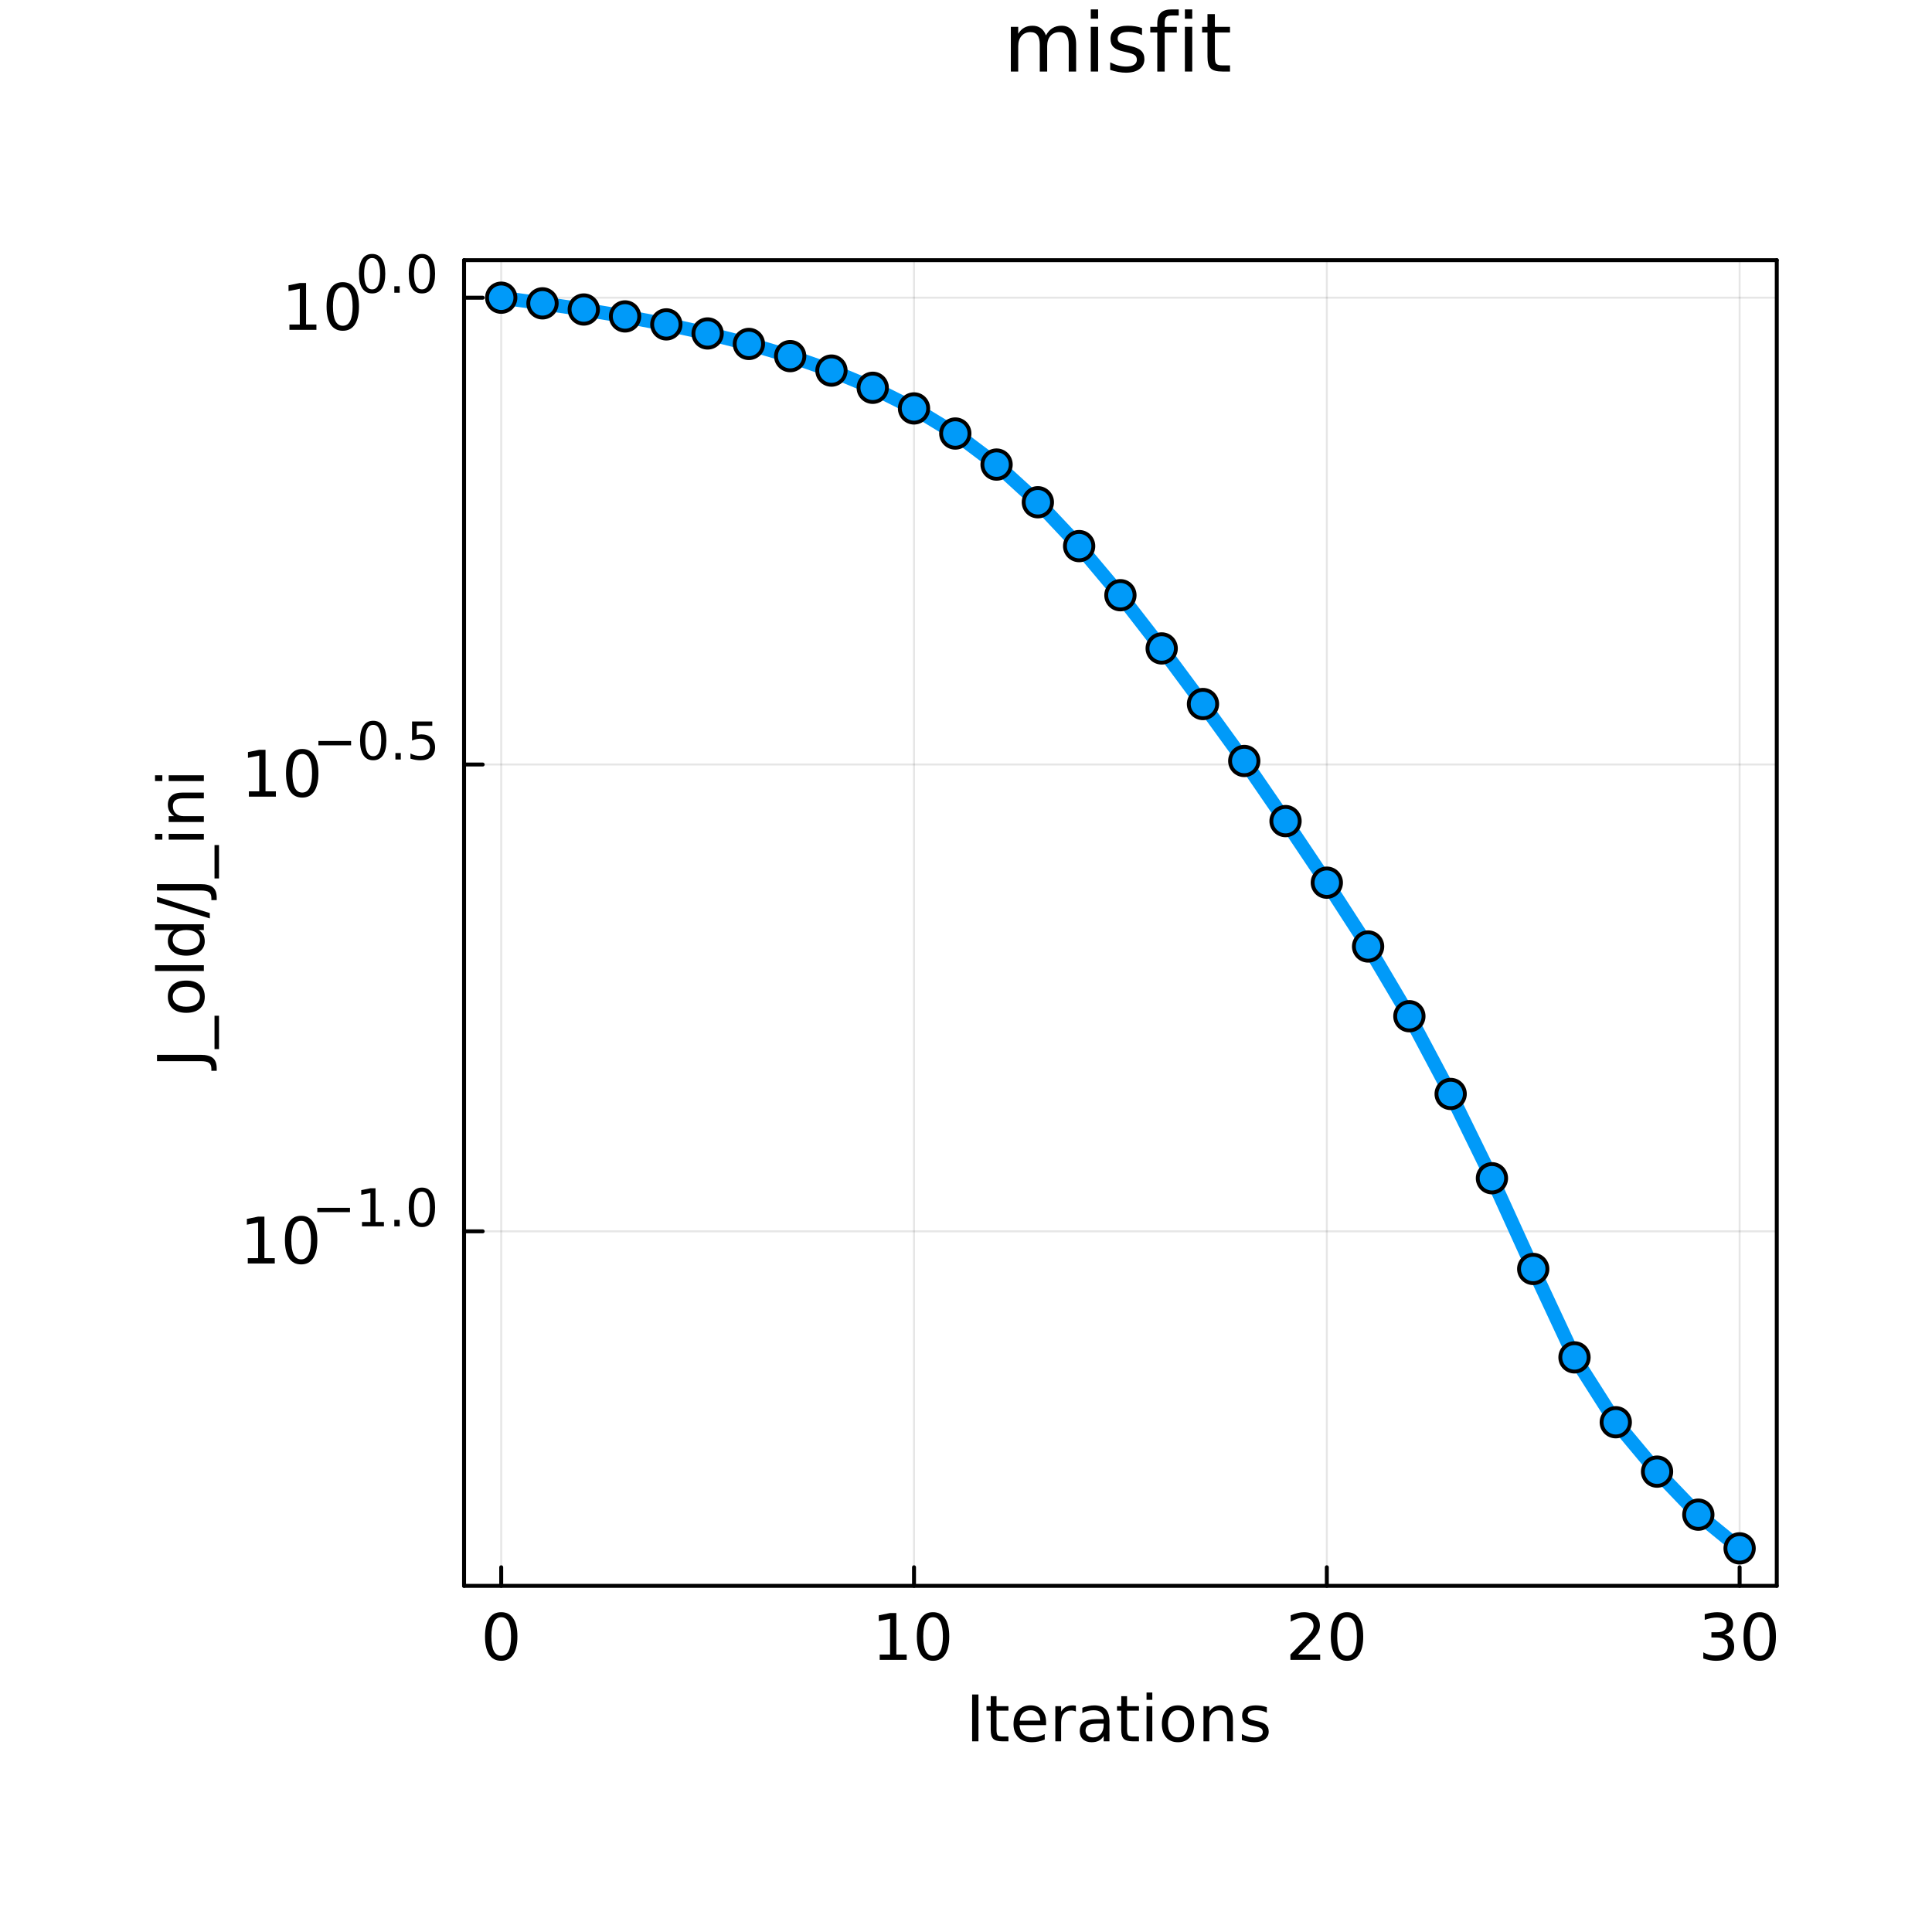 <svg xmlns="http://www.w3.org/2000/svg" xmlns:xlink="http://www.w3.org/1999/xlink" width="490" height="490" viewBox="0 0 1960 1960">
<rect x="0" y="0" width="1960" height="1960" fill="#333333" stroke="none"/>
<defs>
  <clipPath id="clip740">
    <rect x="0" y="0" width="1960" height="1960"></rect>
  </clipPath>
</defs>
<path clip-path="url(#clip740)" d="M0 1960 L1960 1960 L1960 0 L0 0  Z" fill="#ffffff" fill-rule="evenodd" fill-opacity="1"></path>
<defs>
  <clipPath id="clip741">
    <rect x="392" y="196" width="1373" height="1373"></rect>
  </clipPath>
</defs>
<path clip-path="url(#clip740)" d="M470.788 1608.86 L1802.52 1608.86 L1802.52 263.948 L470.788 263.948  Z" fill="#ffffff" fill-rule="evenodd" fill-opacity="1"></path>
<defs>
  <clipPath id="clip742">
    <rect x="470" y="263" width="1333" height="1346"></rect>
  </clipPath>
</defs>
<polyline clip-path="url(#clip742)" style="stroke:#000000; stroke-linecap:round; stroke-linejoin:round; stroke-width:2; stroke-opacity:0.1; fill:none" points="508.478,1608.86 508.478,263.948 "></polyline>
<polyline clip-path="url(#clip742)" style="stroke:#000000; stroke-linecap:round; stroke-linejoin:round; stroke-width:2; stroke-opacity:0.1; fill:none" points="927.262,1608.86 927.262,263.948 "></polyline>
<polyline clip-path="url(#clip742)" style="stroke:#000000; stroke-linecap:round; stroke-linejoin:round; stroke-width:2; stroke-opacity:0.1; fill:none" points="1346.05,1608.86 1346.05,263.948 "></polyline>
<polyline clip-path="url(#clip742)" style="stroke:#000000; stroke-linecap:round; stroke-linejoin:round; stroke-width:2; stroke-opacity:0.1; fill:none" points="1764.83,1608.86 1764.83,263.948 "></polyline>
<polyline clip-path="url(#clip740)" style="stroke:#000000; stroke-linecap:round; stroke-linejoin:round; stroke-width:4; stroke-opacity:1; fill:none" points="470.788,1608.86 1802.52,1608.86 "></polyline>
<polyline clip-path="url(#clip740)" style="stroke:#000000; stroke-linecap:round; stroke-linejoin:round; stroke-width:4; stroke-opacity:1; fill:none" points="470.788,263.948 1802.52,263.948 "></polyline>
<polyline clip-path="url(#clip740)" style="stroke:#000000; stroke-linecap:round; stroke-linejoin:round; stroke-width:4; stroke-opacity:1; fill:none" points="508.478,1608.86 508.478,1589.97 "></polyline>
<polyline clip-path="url(#clip740)" style="stroke:#000000; stroke-linecap:round; stroke-linejoin:round; stroke-width:4; stroke-opacity:1; fill:none" points="927.262,1608.86 927.262,1589.97 "></polyline>
<polyline clip-path="url(#clip740)" style="stroke:#000000; stroke-linecap:round; stroke-linejoin:round; stroke-width:4; stroke-opacity:1; fill:none" points="1346.05,1608.86 1346.05,1589.97 "></polyline>
<polyline clip-path="url(#clip740)" style="stroke:#000000; stroke-linecap:round; stroke-linejoin:round; stroke-width:4; stroke-opacity:1; fill:none" points="1764.83,1608.86 1764.83,1589.97 "></polyline>
<path clip-path="url(#clip740)" d="M508.478 1640.66 Q503.513 1640.66 500.999 1645.56 Q498.516 1650.43 498.516 1660.23 Q498.516 1670 500.999 1674.9 Q503.513 1679.77 508.478 1679.77 Q513.475 1679.77 515.958 1674.9 Q518.472 1670 518.472 1660.23 Q518.472 1650.43 515.958 1645.56 Q513.475 1640.66 508.478 1640.66 M508.478 1635.56 Q516.467 1635.56 520.669 1641.9 Q524.902 1648.2 524.902 1660.23 Q524.902 1672.23 520.669 1678.56 Q516.467 1684.87 508.478 1684.87 Q500.489 1684.87 496.256 1678.56 Q492.055 1672.23 492.055 1660.23 Q492.055 1648.2 496.256 1641.9 Q500.489 1635.56 508.478 1635.56 Z" fill="#000000" fill-rule="nonzero" fill-opacity="1"></path><path clip-path="url(#clip740)" d="M892.457 1678.53 L902.961 1678.53 L902.961 1642.28 L891.534 1644.57 L891.534 1638.72 L902.897 1636.42 L909.327 1636.42 L909.327 1678.53 L919.83 1678.53 L919.83 1683.94 L892.457 1683.94 L892.457 1678.53 Z" fill="#000000" fill-rule="nonzero" fill-opacity="1"></path><path clip-path="url(#clip740)" d="M946.566 1640.66 Q941.601 1640.66 939.086 1645.56 Q936.604 1650.43 936.604 1660.23 Q936.604 1670 939.086 1674.9 Q941.601 1679.77 946.566 1679.77 Q951.563 1679.77 954.046 1674.9 Q956.56 1670 956.56 1660.23 Q956.56 1650.43 954.046 1645.56 Q951.563 1640.66 946.566 1640.66 M946.566 1635.56 Q954.555 1635.56 958.756 1641.9 Q962.989 1648.2 962.989 1660.23 Q962.989 1672.23 958.756 1678.56 Q954.555 1684.87 946.566 1684.87 Q938.577 1684.87 934.344 1678.56 Q930.142 1672.23 930.142 1660.23 Q930.142 1648.2 934.344 1641.9 Q938.577 1635.56 946.566 1635.56 Z" fill="#000000" fill-rule="nonzero" fill-opacity="1"></path><path clip-path="url(#clip740)" d="M1316.86 1678.53 L1339.3 1678.53 L1339.3 1683.94 L1309.12 1683.94 L1309.12 1678.53 Q1312.78 1674.75 1319.09 1668.38 Q1325.42 1661.98 1327.04 1660.14 Q1330.13 1656.67 1331.34 1654.28 Q1332.58 1651.86 1332.58 1649.54 Q1332.58 1645.75 1329.91 1643.36 Q1327.27 1640.98 1323 1640.98 Q1319.98 1640.98 1316.6 1642.03 Q1313.26 1643.08 1309.44 1645.21 L1309.44 1638.72 Q1313.33 1637.16 1316.7 1636.36 Q1320.07 1635.56 1322.87 1635.56 Q1330.26 1635.56 1334.65 1639.26 Q1339.04 1642.95 1339.04 1649.12 Q1339.04 1652.05 1337.93 1654.69 Q1336.85 1657.3 1333.95 1660.87 Q1333.15 1661.79 1328.89 1666.22 Q1324.62 1670.61 1316.86 1678.53 Z" fill="#000000" fill-rule="nonzero" fill-opacity="1"></path><path clip-path="url(#clip740)" d="M1366.54 1640.66 Q1361.58 1640.66 1359.06 1645.56 Q1356.58 1650.43 1356.58 1660.23 Q1356.58 1670 1359.06 1674.9 Q1361.58 1679.77 1366.54 1679.77 Q1371.54 1679.77 1374.02 1674.9 Q1376.54 1670 1376.54 1660.23 Q1376.54 1650.43 1374.02 1645.56 Q1371.54 1640.66 1366.54 1640.66 M1366.54 1635.56 Q1374.53 1635.56 1378.73 1641.9 Q1382.97 1648.2 1382.97 1660.23 Q1382.97 1672.23 1378.73 1678.56 Q1374.53 1684.87 1366.54 1684.87 Q1358.55 1684.87 1354.32 1678.56 Q1350.12 1672.23 1350.12 1660.23 Q1350.12 1648.2 1354.32 1641.9 Q1358.55 1635.56 1366.54 1635.56 Z" fill="#000000" fill-rule="nonzero" fill-opacity="1"></path><path clip-path="url(#clip740)" d="M1749.49 1658.32 Q1754.1 1659.31 1756.68 1662.43 Q1759.29 1665.55 1759.29 1670.13 Q1759.29 1677.16 1754.45 1681.02 Q1749.62 1684.87 1740.7 1684.87 Q1737.71 1684.87 1734.53 1684.26 Q1731.38 1683.69 1728 1682.51 L1728 1676.3 Q1730.68 1677.86 1733.86 1678.66 Q1737.04 1679.46 1740.51 1679.46 Q1746.56 1679.46 1749.71 1677.07 Q1752.89 1674.68 1752.89 1670.13 Q1752.89 1665.93 1749.93 1663.57 Q1747.01 1661.19 1741.75 1661.19 L1736.22 1661.19 L1736.22 1655.9 L1742.01 1655.9 Q1746.75 1655.9 1749.27 1654.02 Q1751.78 1652.12 1751.78 1648.55 Q1751.78 1644.89 1749.17 1642.95 Q1746.59 1640.98 1741.75 1640.98 Q1739.11 1640.98 1736.09 1641.55 Q1733.06 1642.12 1729.44 1643.33 L1729.44 1637.6 Q1733.1 1636.58 1736.28 1636.07 Q1739.49 1635.56 1742.33 1635.56 Q1749.65 1635.56 1753.91 1638.91 Q1758.18 1642.22 1758.18 1647.88 Q1758.18 1651.83 1755.92 1654.57 Q1753.66 1657.27 1749.49 1658.32 Z" fill="#000000" fill-rule="nonzero" fill-opacity="1"></path><path clip-path="url(#clip740)" d="M1785.23 1640.66 Q1780.27 1640.66 1777.75 1645.56 Q1775.27 1650.43 1775.27 1660.23 Q1775.27 1670 1777.75 1674.9 Q1780.27 1679.77 1785.23 1679.77 Q1790.23 1679.77 1792.71 1674.9 Q1795.23 1670 1795.23 1660.23 Q1795.23 1650.43 1792.71 1645.56 Q1790.23 1640.66 1785.23 1640.66 M1785.23 1635.56 Q1793.22 1635.56 1797.42 1641.9 Q1801.65 1648.2 1801.65 1660.23 Q1801.65 1672.23 1797.42 1678.56 Q1793.22 1684.87 1785.23 1684.87 Q1777.24 1684.87 1773.01 1678.56 Q1768.81 1672.23 1768.81 1660.23 Q1768.81 1648.2 1773.01 1641.9 Q1777.24 1635.56 1785.23 1635.56 Z" fill="#000000" fill-rule="nonzero" fill-opacity="1"></path><path clip-path="url(#clip740)" d="M986.216 1719.05 L992.646 1719.05 L992.646 1766.57 L986.216 1766.57 L986.216 1719.05 Z" fill="#000000" fill-rule="nonzero" fill-opacity="1"></path><path clip-path="url(#clip740)" d="M1010.98 1720.8 L1010.98 1730.92 L1023.04 1730.92 L1023.04 1735.47 L1010.98 1735.47 L1010.98 1754.82 Q1010.98 1759.18 1012.16 1760.42 Q1013.37 1761.67 1017.03 1761.67 L1023.04 1761.67 L1023.04 1766.57 L1017.03 1766.57 Q1010.25 1766.57 1007.67 1764.05 Q1005.09 1761.51 1005.09 1754.82 L1005.09 1735.47 L1000.79 1735.47 L1000.79 1730.92 L1005.09 1730.92 L1005.09 1720.8 L1010.98 1720.8 Z" fill="#000000" fill-rule="nonzero" fill-opacity="1"></path><path clip-path="url(#clip740)" d="M1061.24 1747.28 L1061.24 1750.14 L1034.31 1750.14 Q1034.69 1756.19 1037.94 1759.37 Q1041.22 1762.53 1047.04 1762.53 Q1050.41 1762.53 1053.57 1761.7 Q1056.75 1760.87 1059.87 1759.22 L1059.87 1764.75 Q1056.72 1766.09 1053.41 1766.79 Q1050.1 1767.49 1046.69 1767.49 Q1038.16 1767.49 1033.16 1762.53 Q1028.2 1757.56 1028.2 1749.09 Q1028.2 1740.34 1032.91 1735.22 Q1037.65 1730.06 1045.67 1730.06 Q1052.87 1730.06 1057.03 1734.71 Q1061.24 1739.32 1061.24 1747.28 M1055.38 1745.56 Q1055.32 1740.75 1052.67 1737.89 Q1050.06 1735.03 1045.74 1735.03 Q1040.83 1735.03 1037.87 1737.79 Q1034.95 1740.56 1034.5 1745.59 L1055.38 1745.56 Z" fill="#000000" fill-rule="nonzero" fill-opacity="1"></path><path clip-path="url(#clip740)" d="M1091.5 1736.39 Q1090.52 1735.82 1089.34 1735.57 Q1088.19 1735.28 1086.79 1735.28 Q1081.83 1735.28 1079.16 1738.53 Q1076.51 1741.74 1076.51 1747.79 L1076.51 1766.57 L1070.63 1766.57 L1070.63 1730.92 L1076.51 1730.92 L1076.51 1736.46 Q1078.36 1733.21 1081.32 1731.65 Q1084.28 1730.06 1088.51 1730.06 Q1089.12 1730.06 1089.85 1730.16 Q1090.58 1730.22 1091.47 1730.38 L1091.5 1736.39 Z" fill="#000000" fill-rule="nonzero" fill-opacity="1"></path><path clip-path="url(#clip740)" d="M1113.85 1748.65 Q1106.75 1748.65 1104.01 1750.27 Q1101.28 1751.89 1101.28 1755.81 Q1101.28 1758.93 1103.31 1760.77 Q1105.38 1762.59 1108.92 1762.59 Q1113.78 1762.59 1116.71 1759.15 Q1119.67 1755.68 1119.67 1749.95 L1119.67 1748.65 L1113.85 1748.65 M1125.53 1746.23 L1125.53 1766.57 L1119.67 1766.57 L1119.67 1761.16 Q1117.67 1764.4 1114.68 1765.96 Q1111.68 1767.49 1107.36 1767.49 Q1101.88 1767.49 1098.63 1764.44 Q1095.42 1761.35 1095.42 1756.19 Q1095.42 1750.18 1099.43 1747.12 Q1103.47 1744.06 1111.46 1744.06 L1119.67 1744.06 L1119.67 1743.49 Q1119.67 1739.45 1117 1737.25 Q1114.36 1735.03 1109.55 1735.03 Q1106.5 1735.03 1103.6 1735.76 Q1100.7 1736.49 1098.03 1737.95 L1098.03 1732.54 Q1101.24 1731.3 1104.27 1730.7 Q1107.29 1730.06 1110.16 1730.06 Q1117.89 1730.06 1121.71 1734.07 Q1125.53 1738.08 1125.53 1746.23 Z" fill="#000000" fill-rule="nonzero" fill-opacity="1"></path><path clip-path="url(#clip740)" d="M1143.39 1720.8 L1143.39 1730.92 L1155.45 1730.92 L1155.45 1735.47 L1143.39 1735.47 L1143.39 1754.82 Q1143.39 1759.18 1144.56 1760.42 Q1145.77 1761.67 1149.43 1761.67 L1155.45 1761.67 L1155.45 1766.57 L1149.43 1766.57 Q1142.65 1766.57 1140.08 1764.05 Q1137.5 1761.51 1137.5 1754.82 L1137.5 1735.47 L1133.2 1735.47 L1133.2 1730.92 L1137.5 1730.92 L1137.5 1720.8 L1143.39 1720.8 Z" fill="#000000" fill-rule="nonzero" fill-opacity="1"></path><path clip-path="url(#clip740)" d="M1163.15 1730.92 L1169.01 1730.92 L1169.01 1766.57 L1163.15 1766.57 L1163.15 1730.92 M1163.15 1717.04 L1169.01 1717.04 L1169.01 1724.46 L1163.15 1724.46 L1163.15 1717.04 Z" fill="#000000" fill-rule="nonzero" fill-opacity="1"></path><path clip-path="url(#clip740)" d="M1195.08 1735.03 Q1190.36 1735.03 1187.63 1738.72 Q1184.89 1742.38 1184.89 1748.78 Q1184.89 1755.17 1187.6 1758.87 Q1190.33 1762.53 1195.08 1762.53 Q1199.75 1762.53 1202.49 1758.83 Q1205.23 1755.14 1205.23 1748.78 Q1205.23 1742.44 1202.49 1738.75 Q1199.75 1735.03 1195.08 1735.03 M1195.08 1730.06 Q1202.71 1730.06 1207.07 1735.03 Q1211.43 1739.99 1211.43 1748.78 Q1211.43 1757.53 1207.07 1762.53 Q1202.71 1767.49 1195.08 1767.49 Q1187.4 1767.49 1183.04 1762.53 Q1178.72 1757.53 1178.72 1748.78 Q1178.72 1739.99 1183.04 1735.03 Q1187.4 1730.06 1195.08 1730.06 Z" fill="#000000" fill-rule="nonzero" fill-opacity="1"></path><path clip-path="url(#clip740)" d="M1250.77 1745.05 L1250.77 1766.57 L1244.92 1766.57 L1244.92 1745.24 Q1244.92 1740.18 1242.95 1737.67 Q1240.97 1735.15 1237.03 1735.15 Q1232.28 1735.15 1229.55 1738.18 Q1226.81 1741.2 1226.81 1746.42 L1226.81 1766.57 L1220.92 1766.57 L1220.92 1730.92 L1226.81 1730.92 L1226.81 1736.46 Q1228.91 1733.24 1231.74 1731.65 Q1234.61 1730.06 1238.33 1730.06 Q1244.47 1730.06 1247.62 1733.88 Q1250.77 1737.67 1250.77 1745.05 Z" fill="#000000" fill-rule="nonzero" fill-opacity="1"></path><path clip-path="url(#clip740)" d="M1285.18 1731.97 L1285.18 1737.51 Q1282.7 1736.24 1280.03 1735.6 Q1277.35 1734.96 1274.49 1734.96 Q1270.13 1734.96 1267.93 1736.3 Q1265.77 1737.64 1265.77 1740.31 Q1265.77 1742.35 1267.33 1743.52 Q1268.89 1744.67 1273.6 1745.72 L1275.6 1746.17 Q1281.84 1747.5 1284.45 1749.95 Q1287.09 1752.37 1287.09 1756.73 Q1287.09 1761.7 1283.14 1764.59 Q1279.23 1767.49 1272.35 1767.49 Q1269.49 1767.49 1266.37 1766.92 Q1263.28 1766.38 1259.85 1765.26 L1259.85 1759.22 Q1263.09 1760.9 1266.24 1761.76 Q1269.39 1762.59 1272.48 1762.59 Q1276.62 1762.59 1278.85 1761.19 Q1281.08 1759.76 1281.08 1757.18 Q1281.08 1754.79 1279.45 1753.52 Q1277.86 1752.24 1272.42 1751.07 L1270.38 1750.59 Q1264.94 1749.44 1262.52 1747.09 Q1260.1 1744.7 1260.1 1740.56 Q1260.1 1735.53 1263.67 1732.8 Q1267.23 1730.06 1273.79 1730.06 Q1277.03 1730.06 1279.9 1730.54 Q1282.76 1731.02 1285.18 1731.97 Z" fill="#000000" fill-rule="nonzero" fill-opacity="1"></path><polyline clip-path="url(#clip742)" style="stroke:#000000; stroke-linecap:round; stroke-linejoin:round; stroke-width:2; stroke-opacity:0.1; fill:none" points="470.788,1249.18 1802.52,1249.18 "></polyline>
<polyline clip-path="url(#clip742)" style="stroke:#000000; stroke-linecap:round; stroke-linejoin:round; stroke-width:2; stroke-opacity:0.1; fill:none" points="470.788,775.595 1802.52,775.595 "></polyline>
<polyline clip-path="url(#clip742)" style="stroke:#000000; stroke-linecap:round; stroke-linejoin:round; stroke-width:2; stroke-opacity:0.1; fill:none" points="470.788,302.012 1802.52,302.012 "></polyline>
<polyline clip-path="url(#clip740)" style="stroke:#000000; stroke-linecap:round; stroke-linejoin:round; stroke-width:4; stroke-opacity:1; fill:none" points="470.788,1608.86 470.788,263.948 "></polyline>
<polyline clip-path="url(#clip740)" style="stroke:#000000; stroke-linecap:round; stroke-linejoin:round; stroke-width:4; stroke-opacity:1; fill:none" points="1802.52,1608.86 1802.52,263.948 "></polyline>
<polyline clip-path="url(#clip740)" style="stroke:#000000; stroke-linecap:round; stroke-linejoin:round; stroke-width:4; stroke-opacity:1; fill:none" points="470.788,1249.18 489.685,1249.18 "></polyline>
<polyline clip-path="url(#clip740)" style="stroke:#000000; stroke-linecap:round; stroke-linejoin:round; stroke-width:4; stroke-opacity:1; fill:none" points="470.788,775.595 489.685,775.595 "></polyline>
<polyline clip-path="url(#clip740)" style="stroke:#000000; stroke-linecap:round; stroke-linejoin:round; stroke-width:4; stroke-opacity:1; fill:none" points="470.788,302.012 489.685,302.012 "></polyline>
<path clip-path="url(#clip740)" d="M251.379 1276.39 L261.883 1276.39 L261.883 1240.14 L250.456 1242.43 L250.456 1236.58 L261.819 1234.28 L268.249 1234.28 L268.249 1276.39 L278.752 1276.39 L278.752 1281.8 L251.379 1281.8 L251.379 1276.39 Z" fill="#000000" fill-rule="nonzero" fill-opacity="1"></path><path clip-path="url(#clip740)" d="M305.488 1238.52 Q300.523 1238.52 298.008 1243.42 Q295.526 1248.29 295.526 1258.09 Q295.526 1267.86 298.008 1272.76 Q300.523 1277.63 305.488 1277.63 Q310.485 1277.63 312.968 1272.76 Q315.482 1267.86 315.482 1258.09 Q315.482 1248.29 312.968 1243.42 Q310.485 1238.52 305.488 1238.52 M305.488 1233.42 Q313.477 1233.42 317.678 1239.76 Q321.911 1246.06 321.911 1258.09 Q321.911 1270.09 317.678 1276.42 Q313.477 1282.73 305.488 1282.73 Q297.499 1282.73 293.266 1276.42 Q289.064 1270.09 289.064 1258.09 Q289.064 1246.06 293.266 1239.76 Q297.499 1233.42 305.488 1233.42 Z" fill="#000000" fill-rule="nonzero" fill-opacity="1"></path><path clip-path="url(#clip740)" d="M321.911 1225.31 L355.065 1225.31 L355.065 1229.71 L321.911 1229.71 L321.911 1225.31 Z" fill="#000000" fill-rule="nonzero" fill-opacity="1"></path><path clip-path="url(#clip740)" d="M367.245 1239.72 L375.779 1239.72 L375.779 1210.26 L366.495 1212.13 L366.495 1207.37 L375.728 1205.5 L380.951 1205.5 L380.951 1239.72 L389.485 1239.72 L389.485 1244.11 L367.245 1244.11 L367.245 1239.72 Z" fill="#000000" fill-rule="nonzero" fill-opacity="1"></path><path clip-path="url(#clip740)" d="M400.037 1237.55 L405.493 1237.55 L405.493 1244.11 L400.037 1244.11 L400.037 1237.55 Z" fill="#000000" fill-rule="nonzero" fill-opacity="1"></path><path clip-path="url(#clip740)" d="M428.044 1208.94 Q424.009 1208.94 421.966 1212.93 Q419.949 1216.88 419.949 1224.85 Q419.949 1232.79 421.966 1236.77 Q424.009 1240.73 428.044 1240.73 Q432.104 1240.73 434.121 1236.77 Q436.164 1232.79 436.164 1224.85 Q436.164 1216.88 434.121 1212.93 Q432.104 1208.94 428.044 1208.94 M428.044 1204.81 Q434.535 1204.81 437.948 1209.95 Q441.388 1215.07 441.388 1224.85 Q441.388 1234.6 437.948 1239.74 Q434.535 1244.86 428.044 1244.86 Q421.553 1244.86 418.113 1239.74 Q414.7 1234.6 414.7 1224.85 Q414.7 1215.07 418.113 1209.95 Q421.553 1204.81 428.044 1204.81 Z" fill="#000000" fill-rule="nonzero" fill-opacity="1"></path><path clip-path="url(#clip740)" d="M252.491 802.81 L262.995 802.81 L262.995 766.557 L251.568 768.849 L251.568 762.992 L262.931 760.701 L269.361 760.701 L269.361 802.81 L279.864 802.81 L279.864 808.221 L252.491 808.221 L252.491 802.81 Z" fill="#000000" fill-rule="nonzero" fill-opacity="1"></path><path clip-path="url(#clip740)" d="M306.6 764.934 Q301.635 764.934 299.12 769.836 Q296.638 774.705 296.638 784.508 Q296.638 794.28 299.12 799.181 Q301.635 804.051 306.6 804.051 Q311.597 804.051 314.08 799.181 Q316.594 794.28 316.594 784.508 Q316.594 774.705 314.08 769.836 Q311.597 764.934 306.6 764.934 M306.6 759.841 Q314.589 759.841 318.79 766.175 Q323.023 772.477 323.023 784.508 Q323.023 796.508 318.79 802.842 Q314.589 809.144 306.6 809.144 Q298.611 809.144 294.378 802.842 Q290.176 796.508 290.176 784.508 Q290.176 772.477 294.378 766.175 Q298.611 759.841 306.6 759.841 Z" fill="#000000" fill-rule="nonzero" fill-opacity="1"></path><path clip-path="url(#clip740)" d="M323.023 751.731 L356.177 751.731 L356.177 756.127 L323.023 756.127 L323.023 751.731 Z" fill="#000000" fill-rule="nonzero" fill-opacity="1"></path><path clip-path="url(#clip740)" d="M378.624 735.361 Q374.59 735.361 372.547 739.343 Q370.53 743.3 370.53 751.265 Q370.53 759.204 372.547 763.187 Q374.59 767.144 378.624 767.144 Q382.684 767.144 384.701 763.187 Q386.744 759.204 386.744 751.265 Q386.744 743.3 384.701 739.343 Q382.684 735.361 378.624 735.361 M378.624 731.223 Q385.115 731.223 388.529 736.369 Q391.968 741.49 391.968 751.265 Q391.968 761.015 388.529 766.161 Q385.115 771.281 378.624 771.281 Q372.133 771.281 368.693 766.161 Q365.28 761.015 365.28 751.265 Q365.28 741.49 368.693 736.369 Q372.133 731.223 378.624 731.223 Z" fill="#000000" fill-rule="nonzero" fill-opacity="1"></path><path clip-path="url(#clip740)" d="M401.149 763.963 L406.605 763.963 L406.605 770.531 L401.149 770.531 L401.149 763.963 Z" fill="#000000" fill-rule="nonzero" fill-opacity="1"></path><path clip-path="url(#clip740)" d="M418.036 731.921 L438.543 731.921 L438.543 736.318 L422.82 736.318 L422.82 745.783 Q423.958 745.395 425.096 745.214 Q426.233 745.007 427.371 745.007 Q433.836 745.007 437.612 748.55 Q441.388 752.093 441.388 758.144 Q441.388 764.377 437.509 767.842 Q433.63 771.281 426.57 771.281 Q424.139 771.281 421.604 770.868 Q419.096 770.454 416.406 769.626 L416.406 764.377 Q418.734 765.644 421.216 766.264 Q423.699 766.885 426.466 766.885 Q430.94 766.885 433.552 764.532 Q436.164 762.178 436.164 758.144 Q436.164 754.11 433.552 751.757 Q430.94 749.403 426.466 749.403 Q424.371 749.403 422.277 749.869 Q420.208 750.334 418.036 751.317 L418.036 731.921 Z" fill="#000000" fill-rule="nonzero" fill-opacity="1"></path><path clip-path="url(#clip740)" d="M293.636 329.227 L304.139 329.227 L304.139 292.974 L292.713 295.266 L292.713 289.409 L304.076 287.117 L310.505 287.117 L310.505 329.227 L321.008 329.227 L321.008 334.637 L293.636 334.637 L293.636 329.227 Z" fill="#000000" fill-rule="nonzero" fill-opacity="1"></path><path clip-path="url(#clip740)" d="M347.744 291.351 Q342.779 291.351 340.265 296.252 Q337.782 301.122 337.782 310.925 Q337.782 320.697 340.265 325.598 Q342.779 330.468 347.744 330.468 Q352.741 330.468 355.224 325.598 Q357.738 320.697 357.738 310.925 Q357.738 301.122 355.224 296.252 Q352.741 291.351 347.744 291.351 M347.744 286.258 Q355.733 286.258 359.935 292.592 Q364.168 298.894 364.168 310.925 Q364.168 322.925 359.935 329.258 Q355.733 335.56 347.744 335.56 Q339.755 335.56 335.522 329.258 Q331.321 322.925 331.321 310.925 Q331.321 298.894 335.522 292.592 Q339.755 286.258 347.744 286.258 Z" fill="#000000" fill-rule="nonzero" fill-opacity="1"></path><path clip-path="url(#clip740)" d="M377.512 261.778 Q373.478 261.778 371.435 265.76 Q369.418 269.717 369.418 277.682 Q369.418 285.621 371.435 289.604 Q373.478 293.56 377.512 293.56 Q381.572 293.56 383.589 289.604 Q385.632 285.621 385.632 277.682 Q385.632 269.717 383.589 265.76 Q381.572 261.778 377.512 261.778 M377.512 257.64 Q384.003 257.64 387.417 262.786 Q390.856 267.907 390.856 277.682 Q390.856 287.431 387.417 292.578 Q384.003 297.698 377.512 297.698 Q371.021 297.698 367.581 292.578 Q364.168 287.431 364.168 277.682 Q364.168 267.907 367.581 262.786 Q371.021 257.64 377.512 257.64 Z" fill="#000000" fill-rule="nonzero" fill-opacity="1"></path><path clip-path="url(#clip740)" d="M400.037 290.38 L405.493 290.38 L405.493 296.948 L400.037 296.948 L400.037 290.38 Z" fill="#000000" fill-rule="nonzero" fill-opacity="1"></path><path clip-path="url(#clip740)" d="M428.044 261.778 Q424.009 261.778 421.966 265.76 Q419.949 269.717 419.949 277.682 Q419.949 285.621 421.966 289.604 Q424.009 293.56 428.044 293.56 Q432.104 293.56 434.121 289.604 Q436.164 285.621 436.164 277.682 Q436.164 269.717 434.121 265.76 Q432.104 261.778 428.044 261.778 M428.044 257.64 Q434.535 257.64 437.948 262.786 Q441.388 267.907 441.388 277.682 Q441.388 287.431 437.948 292.578 Q434.535 297.698 428.044 297.698 Q421.553 297.698 418.113 292.578 Q414.7 287.431 414.7 277.682 Q414.7 267.907 418.113 262.786 Q421.553 257.64 428.044 257.64 Z" fill="#000000" fill-rule="nonzero" fill-opacity="1"></path><path clip-path="url(#clip740)" d="M159.28 1076.52 L159.28 1070.09 L203.49 1070.09 Q212.084 1070.09 215.967 1073.36 Q219.85 1076.61 219.85 1083.84 L219.85 1086.29 L214.439 1086.29 L214.439 1084.28 Q214.439 1080.02 212.052 1078.27 Q209.665 1076.52 203.49 1076.52 L159.28 1076.52 Z" fill="#000000" fill-rule="nonzero" fill-opacity="1"></path><path clip-path="url(#clip740)" d="M217.622 1030.46 L222.174 1030.46 L222.174 1064.32 L217.622 1064.32 L217.622 1030.46 Z" fill="#000000" fill-rule="nonzero" fill-opacity="1"></path><path clip-path="url(#clip740)" d="M175.258 1011.14 Q175.258 1015.85 178.95 1018.59 Q182.611 1021.32 189.008 1021.32 Q195.406 1021.32 199.098 1018.62 Q202.758 1015.88 202.758 1011.14 Q202.758 1006.46 199.066 1003.72 Q195.374 1000.99 189.008 1000.99 Q182.674 1000.99 178.982 1003.72 Q175.258 1006.46 175.258 1011.14 M170.293 1011.14 Q170.293 1003.5 175.258 999.14 Q180.224 994.78 189.008 994.78 Q197.761 994.78 202.758 999.14 Q207.723 1003.5 207.723 1011.14 Q207.723 1018.81 202.758 1023.17 Q197.761 1027.5 189.008 1027.5 Q180.224 1027.5 175.258 1023.17 Q170.293 1018.81 170.293 1011.14 Z" fill="#000000" fill-rule="nonzero" fill-opacity="1"></path><path clip-path="url(#clip740)" d="M157.275 985.072 L157.275 979.215 L206.8 979.215 L206.8 985.072 L157.275 985.072 Z" fill="#000000" fill-rule="nonzero" fill-opacity="1"></path><path clip-path="url(#clip740)" d="M176.563 943.504 L157.275 943.504 L157.275 937.647 L206.8 937.647 L206.8 943.504 L201.453 943.504 Q204.636 945.35 206.196 948.183 Q207.723 950.983 207.723 954.93 Q207.723 961.391 202.567 965.465 Q197.411 969.508 189.008 969.508 Q180.605 969.508 175.449 965.465 Q170.293 961.391 170.293 954.93 Q170.293 950.983 171.853 948.183 Q173.38 945.35 176.563 943.504 M189.008 963.46 Q195.469 963.46 199.162 960.818 Q202.822 958.145 202.822 953.498 Q202.822 948.851 199.162 946.177 Q195.469 943.504 189.008 943.504 Q182.547 943.504 178.887 946.177 Q175.195 948.851 175.195 953.498 Q175.195 958.145 178.887 960.818 Q182.547 963.46 189.008 963.46 Z" fill="#000000" fill-rule="nonzero" fill-opacity="1"></path><path clip-path="url(#clip740)" d="M159.28 915.176 L159.28 909.766 L212.848 926.316 L212.848 931.727 L159.28 915.176 Z" fill="#000000" fill-rule="nonzero" fill-opacity="1"></path><path clip-path="url(#clip740)" d="M159.28 903.368 L159.28 896.939 L203.49 896.939 Q212.084 896.939 215.967 900.217 Q219.85 903.463 219.85 910.689 L219.85 913.139 L214.439 913.139 L214.439 911.134 Q214.439 906.869 212.052 905.119 Q209.665 903.368 203.49 903.368 L159.28 903.368 Z" fill="#000000" fill-rule="nonzero" fill-opacity="1"></path><path clip-path="url(#clip740)" d="M217.622 857.312 L222.174 857.312 L222.174 891.178 L217.622 891.178 L217.622 857.312 Z" fill="#000000" fill-rule="nonzero" fill-opacity="1"></path><path clip-path="url(#clip740)" d="M171.152 851.806 L171.152 845.949 L206.8 845.949 L206.8 851.806 L171.152 851.806 M157.275 851.806 L157.275 845.949 L164.691 845.949 L164.691 851.806 L157.275 851.806 Z" fill="#000000" fill-rule="nonzero" fill-opacity="1"></path><path clip-path="url(#clip740)" d="M185.284 804.063 L206.8 804.063 L206.8 809.919 L185.475 809.919 Q180.415 809.919 177.9 811.893 Q175.386 813.866 175.386 817.813 Q175.386 822.555 178.409 825.293 Q181.433 828.03 186.653 828.03 L206.8 828.03 L206.8 833.918 L171.152 833.918 L171.152 828.03 L176.691 828.03 Q173.476 825.929 171.884 823.096 Q170.293 820.232 170.293 816.508 Q170.293 810.365 174.112 807.214 Q177.9 804.063 185.284 804.063 Z" fill="#000000" fill-rule="nonzero" fill-opacity="1"></path><path clip-path="url(#clip740)" d="M171.152 792.382 L171.152 786.525 L206.8 786.525 L206.8 792.382 L171.152 792.382 M157.275 792.382 L157.275 786.525 L164.691 786.525 L164.691 792.382 L157.275 792.382 Z" fill="#000000" fill-rule="nonzero" fill-opacity="1"></path><path clip-path="url(#clip740)" d="M1061.08 35.915 Q1063.88 30.892 1067.77 28.502 Q1071.66 26.112 1076.92 26.112 Q1084.01 26.112 1087.86 31.095 Q1091.71 36.037 1091.71 45.192 L1091.71 72.576 L1084.21 72.576 L1084.21 45.435 Q1084.21 38.913 1081.91 35.753 Q1079.6 32.594 1074.86 32.594 Q1069.06 32.594 1065.7 36.442 Q1062.34 40.29 1062.34 46.934 L1062.34 72.576 L1054.85 72.576 L1054.85 45.435 Q1054.85 38.873 1052.54 35.753 Q1050.23 32.594 1045.41 32.594 Q1039.7 32.594 1036.33 36.482 Q1032.97 40.331 1032.97 46.934 L1032.97 72.576 L1025.48 72.576 L1025.48 27.206 L1032.97 27.206 L1032.97 34.254 Q1035.52 30.082 1039.09 28.097 Q1042.65 26.112 1047.55 26.112 Q1052.5 26.112 1055.94 28.624 Q1059.42 31.135 1061.08 35.915 Z" fill="#000000" fill-rule="nonzero" fill-opacity="1"></path><path clip-path="url(#clip740)" d="M1106.58 27.206 L1114.03 27.206 L1114.03 72.576 L1106.58 72.576 L1106.58 27.206 M1106.58 9.544 L1114.03 9.544 L1114.03 18.983 L1106.58 18.983 L1106.58 9.544 Z" fill="#000000" fill-rule="nonzero" fill-opacity="1"></path><path clip-path="url(#clip740)" d="M1158.55 28.543 L1158.55 35.591 Q1155.39 33.971 1151.99 33.161 Q1148.58 32.35 1144.94 32.35 Q1139.39 32.35 1136.59 34.052 Q1133.84 35.753 1133.84 39.156 Q1133.84 41.749 1135.82 43.248 Q1137.81 44.706 1143.8 46.043 L1146.36 46.61 Q1154.3 48.311 1157.62 51.43 Q1160.98 54.509 1160.98 60.059 Q1160.98 66.378 1155.96 70.064 Q1150.97 73.751 1142.22 73.751 Q1138.58 73.751 1134.61 73.022 Q1130.68 72.333 1126.3 70.915 L1126.3 63.218 Q1130.44 65.365 1134.45 66.459 Q1138.46 67.512 1142.39 67.512 Q1147.65 67.512 1150.49 65.73 Q1153.32 63.907 1153.32 60.626 Q1153.32 57.588 1151.26 55.967 Q1149.23 54.347 1142.3 52.848 L1139.71 52.24 Q1132.79 50.782 1129.71 47.785 Q1126.63 44.746 1126.63 39.48 Q1126.63 33.08 1131.16 29.596 Q1135.7 26.112 1144.05 26.112 Q1148.18 26.112 1151.82 26.72 Q1155.47 27.327 1158.55 28.543 Z" fill="#000000" fill-rule="nonzero" fill-opacity="1"></path><path clip-path="url(#clip740)" d="M1195.82 9.544 L1195.82 15.742 L1188.69 15.742 Q1184.68 15.742 1183.1 17.362 Q1181.56 18.983 1181.56 23.195 L1181.56 27.206 L1193.83 27.206 L1193.83 32.999 L1181.56 32.999 L1181.56 72.576 L1174.06 72.576 L1174.06 32.999 L1166.93 32.999 L1166.93 27.206 L1174.06 27.206 L1174.06 24.046 Q1174.06 16.471 1177.59 13.028 Q1181.11 9.544 1188.77 9.544 L1195.82 9.544 Z" fill="#000000" fill-rule="nonzero" fill-opacity="1"></path><path clip-path="url(#clip740)" d="M1202.06 27.206 L1209.51 27.206 L1209.51 72.576 L1202.06 72.576 L1202.06 27.206 M1202.06 9.544 L1209.51 9.544 L1209.51 18.983 L1202.06 18.983 L1202.06 9.544 Z" fill="#000000" fill-rule="nonzero" fill-opacity="1"></path><path clip-path="url(#clip740)" d="M1232.48 14.324 L1232.48 27.206 L1247.83 27.206 L1247.83 32.999 L1232.48 32.999 L1232.48 57.628 Q1232.48 63.178 1233.98 64.758 Q1235.52 66.338 1240.17 66.338 L1247.83 66.338 L1247.83 72.576 L1240.17 72.576 Q1231.55 72.576 1228.26 69.376 Q1224.98 66.135 1224.98 57.628 L1224.98 32.999 L1219.51 32.999 L1219.51 27.206 L1224.98 27.206 L1224.98 14.324 L1232.48 14.324 Z" fill="#000000" fill-rule="nonzero" fill-opacity="1"></path><polyline clip-path="url(#clip742)" style="stroke:#009af9; stroke-linecap:round; stroke-linejoin:round; stroke-width:14; stroke-opacity:1; fill:none" points="508.478,302.012 550.357,307.739 592.235,313.995 634.113,321.006 675.992,329.09 717.87,338.296 759.748,348.925 801.627,361.289 843.505,375.964 885.384,393.401 927.262,414.34 969.14,439.802 1011.02,471.299 1052.9,509.523 1094.78,554.026 1136.65,603.85 1178.53,657.828 1220.41,714.236 1262.29,771.999 1304.17,832.994 1346.05,895.461 1387.92,960.199 1429.8,1030.96 1471.68,1109.81 1513.56,1195.32 1555.44,1287.35 1597.32,1377.04 1639.19,1442.85 1681.07,1492.95 1722.95,1536.62 1764.83,1570.8 "></polyline>
<circle clip-path="url(#clip742)" cx="508.478" cy="302.012" r="14.4" fill="#009af9" fill-rule="evenodd" fill-opacity="1" stroke="#000000" stroke-opacity="1" stroke-width="3.92"></circle>
<circle clip-path="url(#clip742)" cx="550.357" cy="307.739" r="14.4" fill="#009af9" fill-rule="evenodd" fill-opacity="1" stroke="#000000" stroke-opacity="1" stroke-width="3.92"></circle>
<circle clip-path="url(#clip742)" cx="592.235" cy="313.995" r="14.4" fill="#009af9" fill-rule="evenodd" fill-opacity="1" stroke="#000000" stroke-opacity="1" stroke-width="3.92"></circle>
<circle clip-path="url(#clip742)" cx="634.113" cy="321.006" r="14.4" fill="#009af9" fill-rule="evenodd" fill-opacity="1" stroke="#000000" stroke-opacity="1" stroke-width="3.92"></circle>
<circle clip-path="url(#clip742)" cx="675.992" cy="329.09" r="14.4" fill="#009af9" fill-rule="evenodd" fill-opacity="1" stroke="#000000" stroke-opacity="1" stroke-width="3.92"></circle>
<circle clip-path="url(#clip742)" cx="717.87" cy="338.296" r="14.4" fill="#009af9" fill-rule="evenodd" fill-opacity="1" stroke="#000000" stroke-opacity="1" stroke-width="3.92"></circle>
<circle clip-path="url(#clip742)" cx="759.748" cy="348.925" r="14.4" fill="#009af9" fill-rule="evenodd" fill-opacity="1" stroke="#000000" stroke-opacity="1" stroke-width="3.92"></circle>
<circle clip-path="url(#clip742)" cx="801.627" cy="361.289" r="14.4" fill="#009af9" fill-rule="evenodd" fill-opacity="1" stroke="#000000" stroke-opacity="1" stroke-width="3.92"></circle>
<circle clip-path="url(#clip742)" cx="843.505" cy="375.964" r="14.4" fill="#009af9" fill-rule="evenodd" fill-opacity="1" stroke="#000000" stroke-opacity="1" stroke-width="3.92"></circle>
<circle clip-path="url(#clip742)" cx="885.384" cy="393.401" r="14.4" fill="#009af9" fill-rule="evenodd" fill-opacity="1" stroke="#000000" stroke-opacity="1" stroke-width="3.92"></circle>
<circle clip-path="url(#clip742)" cx="927.262" cy="414.34" r="14.4" fill="#009af9" fill-rule="evenodd" fill-opacity="1" stroke="#000000" stroke-opacity="1" stroke-width="3.92"></circle>
<circle clip-path="url(#clip742)" cx="969.14" cy="439.802" r="14.4" fill="#009af9" fill-rule="evenodd" fill-opacity="1" stroke="#000000" stroke-opacity="1" stroke-width="3.92"></circle>
<circle clip-path="url(#clip742)" cx="1011.02" cy="471.299" r="14.4" fill="#009af9" fill-rule="evenodd" fill-opacity="1" stroke="#000000" stroke-opacity="1" stroke-width="3.92"></circle>
<circle clip-path="url(#clip742)" cx="1052.9" cy="509.523" r="14.4" fill="#009af9" fill-rule="evenodd" fill-opacity="1" stroke="#000000" stroke-opacity="1" stroke-width="3.92"></circle>
<circle clip-path="url(#clip742)" cx="1094.78" cy="554.026" r="14.4" fill="#009af9" fill-rule="evenodd" fill-opacity="1" stroke="#000000" stroke-opacity="1" stroke-width="3.92"></circle>
<circle clip-path="url(#clip742)" cx="1136.65" cy="603.85" r="14.4" fill="#009af9" fill-rule="evenodd" fill-opacity="1" stroke="#000000" stroke-opacity="1" stroke-width="3.92"></circle>
<circle clip-path="url(#clip742)" cx="1178.53" cy="657.828" r="14.4" fill="#009af9" fill-rule="evenodd" fill-opacity="1" stroke="#000000" stroke-opacity="1" stroke-width="3.92"></circle>
<circle clip-path="url(#clip742)" cx="1220.41" cy="714.236" r="14.4" fill="#009af9" fill-rule="evenodd" fill-opacity="1" stroke="#000000" stroke-opacity="1" stroke-width="3.92"></circle>
<circle clip-path="url(#clip742)" cx="1262.29" cy="771.999" r="14.4" fill="#009af9" fill-rule="evenodd" fill-opacity="1" stroke="#000000" stroke-opacity="1" stroke-width="3.92"></circle>
<circle clip-path="url(#clip742)" cx="1304.17" cy="832.994" r="14.4" fill="#009af9" fill-rule="evenodd" fill-opacity="1" stroke="#000000" stroke-opacity="1" stroke-width="3.92"></circle>
<circle clip-path="url(#clip742)" cx="1346.05" cy="895.461" r="14.4" fill="#009af9" fill-rule="evenodd" fill-opacity="1" stroke="#000000" stroke-opacity="1" stroke-width="3.92"></circle>
<circle clip-path="url(#clip742)" cx="1387.92" cy="960.199" r="14.4" fill="#009af9" fill-rule="evenodd" fill-opacity="1" stroke="#000000" stroke-opacity="1" stroke-width="3.92"></circle>
<circle clip-path="url(#clip742)" cx="1429.8" cy="1030.96" r="14.4" fill="#009af9" fill-rule="evenodd" fill-opacity="1" stroke="#000000" stroke-opacity="1" stroke-width="3.92"></circle>
<circle clip-path="url(#clip742)" cx="1471.68" cy="1109.81" r="14.4" fill="#009af9" fill-rule="evenodd" fill-opacity="1" stroke="#000000" stroke-opacity="1" stroke-width="3.92"></circle>
<circle clip-path="url(#clip742)" cx="1513.56" cy="1195.32" r="14.4" fill="#009af9" fill-rule="evenodd" fill-opacity="1" stroke="#000000" stroke-opacity="1" stroke-width="3.92"></circle>
<circle clip-path="url(#clip742)" cx="1555.44" cy="1287.35" r="14.4" fill="#009af9" fill-rule="evenodd" fill-opacity="1" stroke="#000000" stroke-opacity="1" stroke-width="3.92"></circle>
<circle clip-path="url(#clip742)" cx="1597.32" cy="1377.04" r="14.4" fill="#009af9" fill-rule="evenodd" fill-opacity="1" stroke="#000000" stroke-opacity="1" stroke-width="3.92"></circle>
<circle clip-path="url(#clip742)" cx="1639.19" cy="1442.85" r="14.4" fill="#009af9" fill-rule="evenodd" fill-opacity="1" stroke="#000000" stroke-opacity="1" stroke-width="3.92"></circle>
<circle clip-path="url(#clip742)" cx="1681.07" cy="1492.95" r="14.4" fill="#009af9" fill-rule="evenodd" fill-opacity="1" stroke="#000000" stroke-opacity="1" stroke-width="3.92"></circle>
<circle clip-path="url(#clip742)" cx="1722.95" cy="1536.62" r="14.4" fill="#009af9" fill-rule="evenodd" fill-opacity="1" stroke="#000000" stroke-opacity="1" stroke-width="3.92"></circle>
<circle clip-path="url(#clip742)" cx="1764.83" cy="1570.8" r="14.4" fill="#009af9" fill-rule="evenodd" fill-opacity="1" stroke="#000000" stroke-opacity="1" stroke-width="3.92"></circle>
</svg>